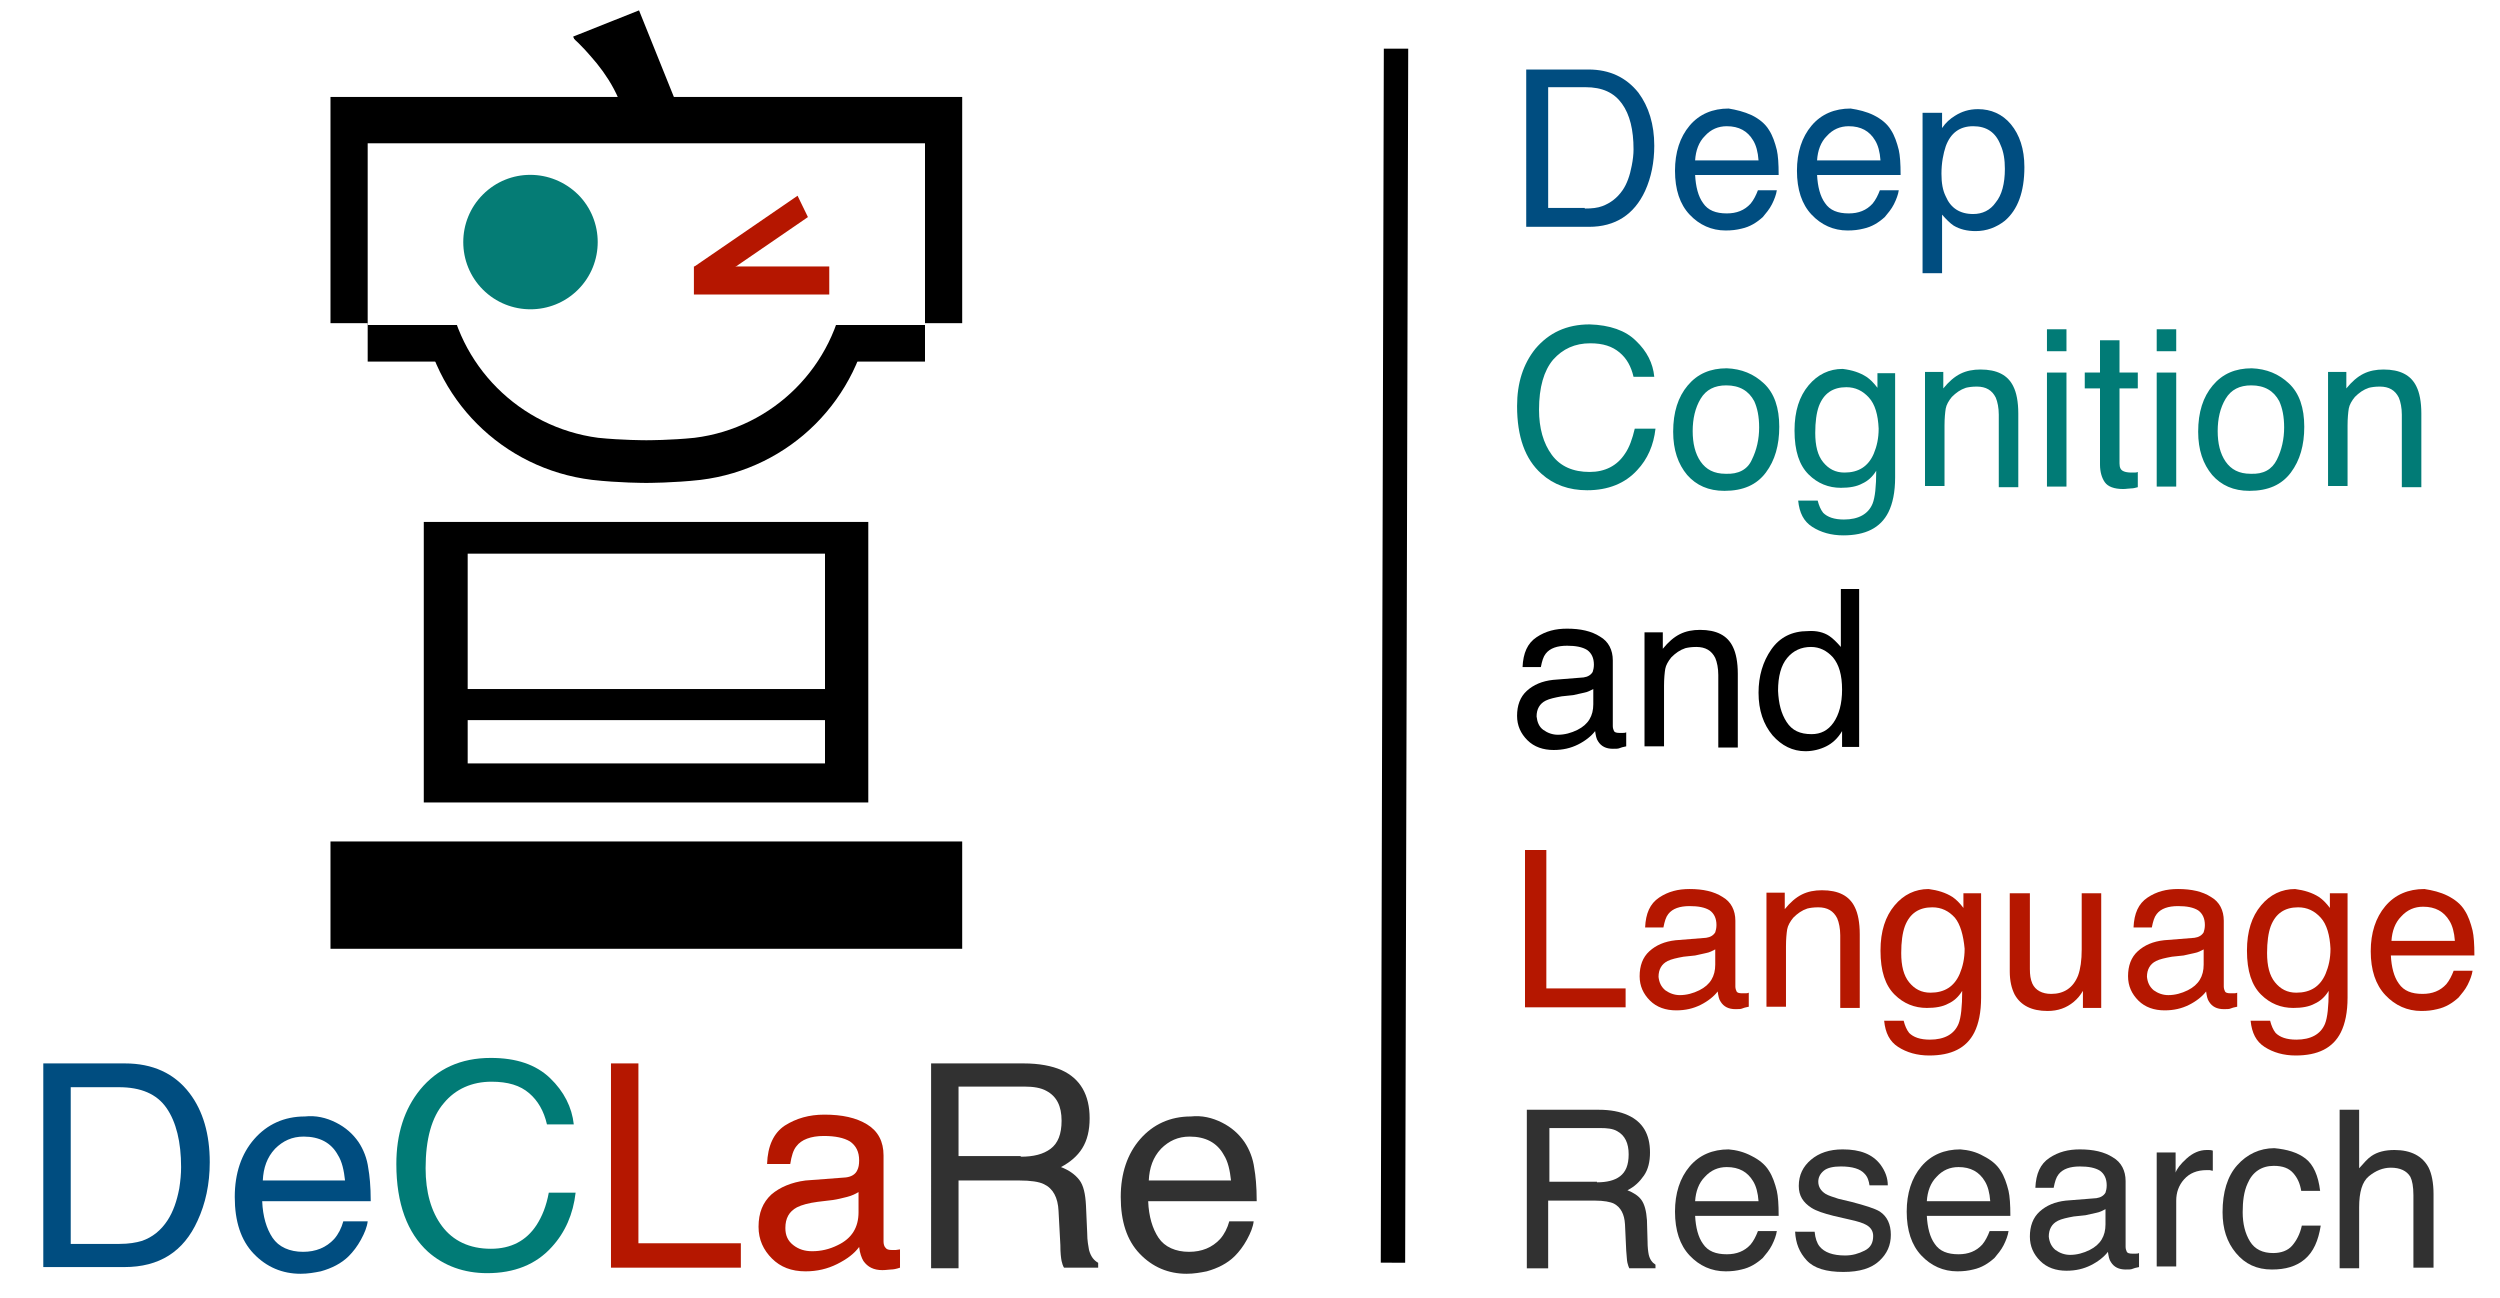 <?xml version="1.0" encoding="utf-8"?>
<!-- Generator: Adobe Illustrator 24.0.3, SVG Export Plug-In . SVG Version: 6.00 Build 0)  -->
<svg version="1.1"
	 id="svg457" xmlns:cc="http://creativecommons.org/ns#" xmlns:dc="http://purl.org/dc/elements/1.1/" xmlns:inkscape="http://www.inkscape.org/namespaces/inkscape" xmlns:rdf="http://www.w3.org/1999/02/22-rdf-syntax-ns#" xmlns:sodipodi="http://sodipodi.sourceforge.net/DTD/sodipodi-0.dtd" xmlns:svg="http://www.w3.org/2000/svg"
	 xmlns="http://www.w3.org/2000/svg" xmlns:xlink="http://www.w3.org/1999/xlink" x="0px" y="0px" viewBox="0 0 410 212.9"
	 style="enable-background:new 0 0 410 212.9;" xml:space="preserve">
<style type="text/css">
	.st0{clip-path:url(#SVGID_2_);}
	.st1{fill:#FFFFFF;}
	.st2{enable-background:new    ;}
	.st3{fill:#004D80;}
	.st4{fill:#017B76;}
	.st5{fill:#B51700;}
	.st6{fill:#313131;}
	.st7{fill:none;stroke:#000000;stroke-width:4;stroke-miterlimit:5.333;}
	.st8{clip-path:url(#SVGID_4_);}
	.st9{clip-path:url(#SVGID_6_);}
	.st10{clip-path:url(#SVGID_8_);}
	.st11{clip-path:url(#SVGID_10_);}
	.st12{clip-path:url(#SVGID_12_);}
	.st13{clip-path:url(#SVGID_14_);}
	.st14{clip-path:url(#SVGID_16_);}
	.st15{clip-path:url(#SVGID_18_);}
	.st16{clip-path:url(#SVGID_20_);}
	.st17{clip-path:url(#SVGID_22_);}
	.st18{clip-path:url(#SVGID_24_);}
	.st19{clip-path:url(#SVGID_26_);}
	.st20{fill:none;stroke:#FFFFFF;stroke-width:8;stroke-miterlimit:5.333;}
	.st21{clip-path:url(#SVGID_28_);}
	.st22{clip-path:url(#SVGID_30_);}
	.st23{clip-path:url(#SVGID_32_);}
	.st24{clip-path:url(#SVGID_34_);}
	.st25{fill:#057C75;}
	.st26{clip-path:url(#SVGID_36_);}
	.st27{fill:#B51600;}
	.st28{clip-path:url(#SVGID_38_);}
	.st29{clip-path:url(#SVGID_40_);}
</style>
<sodipodi:namedview  bordercolor="#666666" borderopacity="1" gridtolerance="10" guidetolerance="10" id="namedview459" inkscape:current-layer="g465" inkscape:cx="682.66663" inkscape:cy="512" inkscape:document-rotation="0" inkscape:pageopacity="0" inkscape:pageshadow="2" inkscape:window-height="1005" inkscape:window-maximized="0" inkscape:window-width="1680" inkscape:window-x="0" inkscape:window-y="23" inkscape:zoom="0.265625" objecttolerance="10" pagecolor="#ffffff" showgrid="false">
	</sodipodi:namedview>
<g id="g467">
</g>
<g id="g469">
	<g>
		<defs>
			<rect id="SVGID_1_" x="-698" y="-60.1" width="1365.3" height="1024"/>
		</defs>
		<clipPath id="SVGID_2_">
			<use xlink:href="#SVGID_1_"  style="overflow:visible;"/>
		</clipPath>
		<g id="g471" class="st0">
			<path id="path477" inkscape:connector-curvature="0" class="st1" d="M-698-60.1H667.3v1024H-698V-60.1z"/>
			<g id="g479" transform="translate(709,695)">
				<g class="st2">
					<path class="st3" d="M-458.8-683.6h10.3c3.5,0,6.2,1.3,8.2,3.8c1.7,2.3,2.6,5.2,2.6,8.7c0,2.7-0.5,5.2-1.5,7.4
						c-1.8,3.9-4.9,5.9-9.2,5.9h-10.3V-683.6z M-449.1-660.8c1.2,0,2.1-0.1,2.9-0.4c1.3-0.5,2.4-1.3,3.3-2.6c0.7-1,1.2-2.4,1.5-4
						c0.2-1,0.3-1.9,0.3-2.7c0-3.2-0.6-5.7-1.9-7.5s-3.2-2.7-6-2.7h-6.1v19.8H-449.1z"/>
				</g>
				<g class="st2">
					<path class="st3" d="M-421.7-676.1c1.2,0.6,2.2,1.4,2.8,2.4c0.6,0.9,1,2.1,1.3,3.3c0.2,0.9,0.3,2.2,0.3,4.1H-431
						c0.1,1.9,0.5,3.5,1.3,4.6c0.8,1.2,2.1,1.7,3.9,1.7c1.6,0,2.9-0.5,3.9-1.6c0.5-0.6,0.9-1.4,1.2-2.2h3.1
						c-0.1,0.7-0.4,1.5-0.8,2.3s-1,1.5-1.5,2.1c-1,0.9-2.1,1.6-3.5,1.9c-0.8,0.2-1.6,0.3-2.6,0.3c-2.3,0-4.3-0.9-5.9-2.6
						c-1.6-1.7-2.4-4.1-2.4-7.2c0-3,0.8-5.5,2.4-7.4c1.6-1.9,3.8-2.8,6.4-2.8C-424.3-677-423-676.7-421.7-676.1z M-420.6-668.7
						c-0.1-1.4-0.4-2.5-0.9-3.3c-0.9-1.5-2.3-2.3-4.3-2.3c-1.4,0-2.6,0.5-3.6,1.6c-1,1-1.5,2.4-1.6,4H-420.6z"/>
				</g>
				<g class="st2">
					<path class="st3" d="M-401.7-676.1c1.2,0.6,2.2,1.4,2.8,2.4c0.6,0.9,1,2.1,1.3,3.3c0.2,0.9,0.3,2.2,0.3,4.1H-411
						c0.1,1.9,0.5,3.5,1.3,4.6c0.8,1.2,2.1,1.7,3.9,1.7c1.6,0,2.9-0.5,3.9-1.6c0.5-0.6,0.9-1.4,1.2-2.2h3.1
						c-0.1,0.7-0.4,1.5-0.8,2.3s-1,1.5-1.5,2.1c-1,0.9-2.1,1.6-3.5,1.9c-0.8,0.2-1.6,0.3-2.6,0.3c-2.3,0-4.3-0.9-5.9-2.6
						c-1.6-1.7-2.4-4.1-2.4-7.2c0-3,0.8-5.5,2.4-7.4c1.6-1.9,3.8-2.8,6.4-2.8C-404.2-677-402.9-676.7-401.7-676.1z M-400.6-668.7
						c-0.1-1.4-0.4-2.5-0.9-3.3c-0.9-1.5-2.3-2.3-4.3-2.3c-1.4,0-2.6,0.5-3.6,1.6c-1,1-1.5,2.4-1.6,4H-400.6z"/>
				</g>
				<g class="st2">
					<path class="st3" d="M-393.6-676.5h3.1v2.5c0.6-0.9,1.3-1.5,2.1-2c1.1-0.7,2.3-1.1,3.8-1.1c2.1,0,4,0.8,5.4,2.5s2.2,4,2.2,7
						c0,4.1-1.1,7-3.2,8.8c-1.4,1.1-3,1.7-4.8,1.7c-1.4,0-2.6-0.3-3.6-0.9c-0.6-0.4-1.2-1-1.9-1.8v9.6h-3.2V-676.5z M-381.7-661.8
						c1-1.2,1.5-3.1,1.5-5.5c0-1.5-0.2-2.8-0.7-3.9c-0.8-2.1-2.3-3.1-4.5-3.1c-2.2,0-3.7,1.1-4.5,3.3c-0.4,1.2-0.7,2.7-0.7,4.5
						c0,1.5,0.2,2.7,0.7,3.7c0.8,1.9,2.3,2.9,4.5,2.9C-383.9-659.9-382.6-660.5-381.7-661.8z"/>
				</g>
			</g>
			<g id="g485" transform="translate(709,663)">
				<g class="st2">
					<path class="st4" d="M-440.7-607.1c1.8,1.7,2.8,3.7,3,5.9h-3.4c-0.4-1.7-1.1-3-2.3-4s-2.7-1.5-4.8-1.5c-2.5,0-4.5,0.9-6.1,2.7
						c-1.5,1.8-2.3,4.5-2.3,8.2c0,3,0.7,5.5,2.1,7.4c1.4,1.9,3.5,2.8,6.2,2.8c2.5,0,4.5-1,5.8-3c0.7-1,1.2-2.4,1.6-4.1h3.4
						c-0.3,2.7-1.3,5-3,6.8c-2,2.2-4.8,3.3-8.2,3.3c-3,0-5.5-0.9-7.5-2.7c-2.7-2.4-4-6.1-4-11.1c0-3.8,1-6.9,3-9.4
						c2.2-2.6,5.1-4,8.9-4C-445-609.7-442.4-608.8-440.7-607.1z"/>
				</g>
				<g class="st2">
					<path class="st4" d="M-419.7-600.1c1.7,1.6,2.5,4,2.5,7.1c0,3-0.7,5.5-2.2,7.5c-1.5,2-3.7,3-6.8,3c-2.6,0-4.6-0.9-6.1-2.6
						c-1.5-1.8-2.3-4.1-2.3-7.1c0-3.2,0.8-5.7,2.4-7.6c1.6-1.9,3.7-2.8,6.4-2.8C-423.4-602.5-421.4-601.7-419.7-600.1z
						 M-421.7-587.6c0.8-1.6,1.2-3.4,1.2-5.3c0-1.8-0.3-3.2-0.8-4.3c-0.9-1.7-2.4-2.6-4.6-2.6c-1.9,0-3.3,0.7-4.2,2.2
						s-1.3,3.3-1.3,5.3c0,2,0.4,3.7,1.3,5s2.2,2,4.1,2C-423.9-585.2-422.4-586-421.7-587.6z"/>
				</g>
				<g class="st2">
					<path class="st4" d="M-402.9-601.2c0.6,0.4,1.2,1,1.8,1.8v-2.4h2.9v17.1c0,2.4-0.4,4.3-1.1,5.7c-1.3,2.6-3.8,3.8-7.4,3.8
						c-2,0-3.7-0.5-5.1-1.4c-1.4-0.9-2.1-2.3-2.3-4.3h3.2c0.2,0.8,0.5,1.5,0.9,2c0.7,0.7,1.8,1.1,3.4,1.1c2.4,0,4-0.9,4.7-2.6
						c0.4-1,0.6-2.8,0.6-5.4c-0.6,1-1.4,1.7-2.3,2.1c-0.9,0.5-2.1,0.7-3.5,0.7c-2,0-3.8-0.7-5.3-2.2s-2.3-3.8-2.3-7.2
						c0-3.2,0.8-5.6,2.3-7.4s3.4-2.7,5.6-2.7C-405.2-602.3-404-601.9-402.9-601.2z M-402.5-597.8c-1-1.1-2.2-1.7-3.7-1.7
						c-2.2,0-3.7,1-4.5,3.1c-0.4,1.1-0.6,2.6-0.6,4.4c0,2.1,0.4,3.7,1.3,4.8c0.9,1.1,2,1.7,3.5,1.7c2.3,0,3.9-1,4.8-3.1
						c0.5-1.2,0.8-2.5,0.8-4.1C-401-595-401.5-596.7-402.5-597.8z"/>
				</g>
				<g class="st2">
					<path class="st4" d="M-393.3-602h3v2.7c0.9-1.1,1.8-1.9,2.8-2.4s2.1-0.7,3.3-0.7c2.7,0,4.5,0.9,5.4,2.8c0.5,1,0.8,2.5,0.8,4.4
						v12.1h-3.2V-595c0-1.1-0.2-2.1-0.5-2.8c-0.6-1.2-1.6-1.8-3.1-1.8c-0.8,0-1.4,0.1-1.8,0.2c-0.9,0.3-1.6,0.8-2.3,1.5
						c-0.5,0.6-0.9,1.3-1,1.9s-0.2,1.6-0.2,2.8v9.9h-3.2V-602z"/>
				</g>
				<g class="st2">
					<path class="st4" d="M-373.3-609h3.2v3.6h-3.2V-609z M-373.3-601.9h3.2v18.7h-3.2V-601.9z"/>
				</g>
				<g class="st2">
					<path class="st4" d="M-364.6-607.2h3.2v5.3h3v2.6h-3v12.3c0,0.7,0.2,1.1,0.7,1.3c0.2,0.1,0.7,0.2,1.2,0.2c0.2,0,0.3,0,0.5,0
						c0.2,0,0.4,0,0.6-0.1v2.5c-0.4,0.1-0.7,0.2-1.1,0.2s-0.8,0.1-1.3,0.1c-1.5,0-2.5-0.4-3-1.1s-0.8-1.7-0.8-2.9v-12.5h-2.5v-2.6
						h2.5V-607.2z"/>
				</g>
				<g class="st2">
					<path class="st4" d="M-355.3-609h3.2v3.6h-3.2V-609z M-355.3-601.9h3.2v18.7h-3.2V-601.9z"/>
				</g>
				<g class="st2">
					<path class="st4" d="M-333.6-600.1c1.7,1.6,2.5,4,2.5,7.1c0,3-0.7,5.5-2.2,7.5c-1.5,2-3.7,3-6.8,3c-2.6,0-4.6-0.9-6.1-2.6
						c-1.5-1.8-2.3-4.1-2.3-7.1c0-3.2,0.8-5.7,2.4-7.6c1.6-1.9,3.7-2.8,6.4-2.8C-337.3-602.5-335.3-601.7-333.6-600.1z
						 M-335.6-587.6c0.8-1.6,1.2-3.4,1.2-5.3c0-1.8-0.3-3.2-0.8-4.3c-0.9-1.7-2.4-2.6-4.6-2.6c-1.9,0-3.3,0.7-4.2,2.2
						s-1.3,3.3-1.3,5.3c0,2,0.4,3.7,1.3,5s2.2,2,4.1,2C-337.8-585.2-336.4-586-335.6-587.6z"/>
				</g>
				<g class="st2">
					<path class="st4" d="M-327.2-602h3v2.7c0.9-1.1,1.8-1.9,2.8-2.4s2.1-0.7,3.3-0.7c2.7,0,4.5,0.9,5.4,2.8c0.5,1,0.8,2.5,0.8,4.4
						v12.1h-3.2V-595c0-1.1-0.2-2.1-0.5-2.8c-0.6-1.2-1.6-1.8-3.1-1.8c-0.8,0-1.4,0.1-1.8,0.2c-0.9,0.3-1.6,0.8-2.3,1.5
						c-0.5,0.6-0.9,1.3-1,1.9s-0.2,1.6-0.2,2.8v9.9h-3.2V-602z"/>
				</g>
			</g>
			<g id="g491" transform="translate(709,631)">
				<g class="st2">
					<path d="M-449.3-519.9c0.7-0.1,1.2-0.4,1.5-0.9c0.1-0.3,0.2-0.7,0.2-1.2c0-1.1-0.4-1.9-1.1-2.4c-0.8-0.5-1.9-0.7-3.3-0.7
						c-1.6,0-2.8,0.4-3.5,1.3c-0.4,0.5-0.6,1.2-0.8,2.2h-3c0.1-2.3,0.8-3.9,2.3-4.9s3.1-1.4,5-1.4c2.2,0,4,0.4,5.4,1.3
						c1.4,0.8,2.1,2.2,2.1,3.9v10.8c0,0.3,0.1,0.6,0.2,0.8s0.4,0.3,0.9,0.3c0.1,0,0.3,0,0.5,0s0.4,0,0.6-0.1v2.3
						c-0.5,0.1-0.9,0.2-1.1,0.3s-0.6,0.1-1.1,0.1c-1.1,0-1.9-0.4-2.4-1.2c-0.3-0.4-0.4-1-0.5-1.7c-0.6,0.8-1.6,1.6-2.8,2.2
						c-1.2,0.6-2.5,0.9-4,0.9c-1.7,0-3.2-0.5-4.3-1.6s-1.7-2.4-1.7-4c0-1.7,0.5-3.1,1.6-4.1c1.1-1,2.5-1.6,4.3-1.8L-449.3-519.9z
						 M-455.9-511.3c0.7,0.5,1.5,0.8,2.4,0.8c1.1,0,2.2-0.3,3.2-0.8c1.8-0.9,2.6-2.3,2.6-4.2v-2.5c-0.4,0.2-0.9,0.5-1.5,0.6
						s-1.2,0.3-1.8,0.4l-1.9,0.2c-1.1,0.2-2,0.4-2.6,0.7c-1,0.5-1.5,1.4-1.5,2.6C-456.9-512.6-456.6-511.8-455.9-511.3z"/>
				</g>
				<g class="st2">
					<path d="M-439.3-527.3h3v2.7c0.9-1.1,1.8-1.9,2.8-2.4s2.1-0.7,3.3-0.7c2.7,0,4.5,0.9,5.4,2.8c0.5,1,0.8,2.5,0.8,4.4v12.1h-3.2
						v-11.9c0-1.1-0.2-2.1-0.5-2.8c-0.6-1.2-1.6-1.8-3.1-1.8c-0.8,0-1.4,0.1-1.8,0.2c-0.9,0.3-1.6,0.8-2.3,1.5
						c-0.5,0.6-0.9,1.3-1,1.9s-0.2,1.6-0.2,2.8v9.9h-3.2V-527.3z"/>
				</g>
				<g class="st2">
					<path d="M-409-526.7c0.6,0.4,1.2,1,1.9,1.8v-9.5h3v25.9h-2.8v-2.6c-0.7,1.2-1.6,2-2.6,2.5s-2.2,0.8-3.4,0.8
						c-2.1,0-3.9-0.9-5.4-2.6c-1.5-1.8-2.3-4.1-2.3-7c0-2.7,0.7-5.1,2.1-7.1c1.4-2,3.4-3,6-3C-411.1-527.6-409.9-527.3-409-526.7z
						 M-416-512.6c0.9,1.4,2.2,2,4.1,2c1.5,0,2.7-0.6,3.6-1.9c0.9-1.3,1.4-3.1,1.4-5.4c0-2.4-0.5-4.1-1.5-5.3
						c-1-1.1-2.2-1.7-3.6-1.7c-1.6,0-2.9,0.6-3.9,1.8s-1.5,3-1.5,5.4C-417.3-515.6-416.9-514-416-512.6z"/>
				</g>
			</g>
			<g id="g497" transform="translate(709,599)">
				<g class="st2">
					<path class="st5" d="M-458.9-459.6h3.5v22.7h13v3.1h-16.5V-459.6z"/>
				</g>
				<g class="st2">
					<path class="st5" d="M-429.2-445.2c0.7-0.1,1.2-0.4,1.5-0.9c0.1-0.3,0.2-0.7,0.2-1.2c0-1.1-0.4-1.9-1.1-2.4
						c-0.8-0.5-1.9-0.7-3.3-0.7c-1.6,0-2.8,0.4-3.5,1.3c-0.4,0.5-0.6,1.2-0.8,2.2h-3c0.1-2.3,0.8-3.9,2.3-4.9s3.1-1.4,5-1.4
						c2.2,0,4,0.4,5.4,1.3c1.4,0.8,2.1,2.2,2.1,3.9v10.8c0,0.3,0.1,0.6,0.2,0.8s0.4,0.3,0.9,0.3c0.1,0,0.3,0,0.5,0s0.4,0,0.6-0.1
						v2.3c-0.5,0.1-0.9,0.2-1.1,0.3s-0.6,0.1-1.1,0.1c-1.1,0-1.9-0.4-2.4-1.2c-0.3-0.4-0.4-1-0.5-1.7c-0.6,0.8-1.6,1.6-2.8,2.2
						c-1.2,0.6-2.5,0.9-4,0.9c-1.7,0-3.2-0.5-4.3-1.6s-1.7-2.4-1.7-4c0-1.7,0.5-3.1,1.6-4.1c1.1-1,2.5-1.6,4.3-1.8L-429.2-445.2z
						 M-435.9-436.6c0.7,0.5,1.5,0.8,2.4,0.8c1.1,0,2.2-0.3,3.2-0.8c1.8-0.9,2.6-2.3,2.6-4.2v-2.5c-0.4,0.2-0.9,0.5-1.5,0.6
						s-1.2,0.3-1.8,0.4l-1.9,0.2c-1.1,0.2-2,0.4-2.6,0.7c-1,0.5-1.5,1.4-1.5,2.6C-436.9-437.9-436.6-437.2-435.9-436.6z"/>
				</g>
				<g class="st2">
					<path class="st5" d="M-419.3-452.6h3v2.7c0.9-1.1,1.8-1.9,2.8-2.4s2.1-0.7,3.3-0.7c2.7,0,4.5,0.9,5.4,2.8
						c0.5,1,0.8,2.5,0.8,4.4v12.1h-3.2v-11.9c0-1.1-0.2-2.1-0.5-2.8c-0.6-1.2-1.6-1.8-3.1-1.8c-0.8,0-1.4,0.1-1.8,0.2
						c-0.9,0.3-1.6,0.8-2.3,1.5c-0.5,0.6-0.9,1.3-1,1.9s-0.2,1.6-0.2,2.8v9.9h-3.2V-452.6z"/>
				</g>
				<g class="st2">
					<path class="st5" d="M-388.8-451.9c0.6,0.4,1.2,1,1.8,1.8v-2.4h2.9v17.1c0,2.4-0.4,4.3-1.1,5.7c-1.3,2.6-3.8,3.8-7.4,3.8
						c-2,0-3.7-0.5-5.1-1.4c-1.4-0.9-2.1-2.3-2.3-4.3h3.2c0.2,0.8,0.5,1.5,0.9,2c0.7,0.7,1.8,1.1,3.4,1.1c2.4,0,4-0.9,4.7-2.6
						c0.4-1,0.6-2.8,0.6-5.4c-0.6,1-1.4,1.7-2.3,2.1c-0.9,0.5-2.1,0.7-3.5,0.7c-2,0-3.8-0.7-5.3-2.2s-2.3-3.8-2.3-7.2
						c0-3.2,0.8-5.6,2.3-7.4s3.4-2.7,5.6-2.7C-391.2-453-389.9-452.6-388.8-451.9z M-388.4-448.5c-1-1.1-2.2-1.7-3.7-1.7
						c-2.2,0-3.7,1-4.5,3.1c-0.4,1.1-0.6,2.6-0.6,4.4c0,2.1,0.4,3.7,1.3,4.8c0.9,1.1,2,1.7,3.5,1.7c2.3,0,3.9-1,4.8-3.1
						c0.5-1.2,0.8-2.5,0.8-4.1C-387-445.6-387.5-447.4-388.4-448.5z"/>
				</g>
				<g class="st2">
					<path class="st5" d="M-376.1-452.6v12.5c0,1,0.1,1.7,0.4,2.4c0.5,1.1,1.6,1.7,3.1,1.7c2.1,0,3.6-1,4.4-3
						c0.4-1.1,0.6-2.5,0.6-4.3v-9.2h3.2v18.8h-3l0-2.8c-0.4,0.7-0.9,1.3-1.5,1.8c-1.2,1-2.6,1.5-4.3,1.5c-2.6,0-4.4-0.9-5.4-2.7
						c-0.5-1-0.8-2.2-0.8-3.8v-12.8H-376.1z"/>
				</g>
				<g class="st2">
					<path class="st5" d="M-349.1-445.2c0.7-0.1,1.2-0.4,1.5-0.9c0.1-0.3,0.2-0.7,0.2-1.2c0-1.1-0.4-1.9-1.1-2.4
						c-0.8-0.5-1.9-0.7-3.3-0.7c-1.6,0-2.8,0.4-3.5,1.3c-0.4,0.5-0.6,1.2-0.8,2.2h-3c0.1-2.3,0.8-3.9,2.3-4.9s3.1-1.4,5-1.4
						c2.2,0,4,0.4,5.4,1.3c1.4,0.8,2.1,2.2,2.1,3.9v10.8c0,0.3,0.1,0.6,0.2,0.8s0.4,0.3,0.9,0.3c0.1,0,0.3,0,0.5,0s0.4,0,0.6-0.1
						v2.3c-0.5,0.1-0.9,0.2-1.1,0.3s-0.6,0.1-1.1,0.1c-1.1,0-1.9-0.4-2.4-1.2c-0.3-0.4-0.4-1-0.5-1.7c-0.6,0.8-1.6,1.6-2.8,2.2
						c-1.2,0.6-2.5,0.9-4,0.9c-1.7,0-3.2-0.5-4.3-1.6s-1.7-2.4-1.7-4c0-1.7,0.5-3.1,1.6-4.1c1.1-1,2.5-1.6,4.3-1.8L-349.1-445.2z
						 M-355.8-436.6c0.7,0.5,1.5,0.8,2.4,0.8c1.1,0,2.2-0.3,3.2-0.8c1.8-0.9,2.6-2.3,2.6-4.2v-2.5c-0.4,0.2-0.9,0.5-1.5,0.6
						s-1.2,0.3-1.8,0.4l-1.9,0.2c-1.1,0.2-2,0.4-2.6,0.7c-1,0.5-1.5,1.4-1.5,2.6C-356.8-437.9-356.5-437.2-355.8-436.6z"/>
				</g>
				<g class="st2">
					<path class="st5" d="M-328.7-451.9c0.6,0.4,1.2,1,1.8,1.8v-2.4h2.9v17.1c0,2.4-0.4,4.3-1.1,5.7c-1.3,2.6-3.8,3.8-7.4,3.8
						c-2,0-3.7-0.5-5.1-1.4c-1.4-0.9-2.1-2.3-2.3-4.3h3.2c0.2,0.8,0.5,1.5,0.9,2c0.7,0.7,1.8,1.1,3.4,1.1c2.4,0,4-0.9,4.7-2.6
						c0.4-1,0.6-2.8,0.6-5.4c-0.6,1-1.4,1.7-2.3,2.1c-0.9,0.5-2.1,0.7-3.5,0.7c-2,0-3.8-0.7-5.3-2.2s-2.3-3.8-2.3-7.2
						c0-3.2,0.8-5.6,2.3-7.4s3.4-2.7,5.6-2.7C-331.1-453-329.8-452.6-328.7-451.9z M-328.4-448.5c-1-1.1-2.2-1.7-3.7-1.7
						c-2.2,0-3.7,1-4.5,3.1c-0.4,1.1-0.6,2.6-0.6,4.4c0,2.1,0.4,3.7,1.3,4.8c0.9,1.1,2,1.7,3.5,1.7c2.3,0,3.9-1,4.8-3.1
						c0.5-1.2,0.8-2.5,0.8-4.1C-326.9-445.6-327.4-447.4-328.4-448.5z"/>
				</g>
				<g class="st2">
					<path class="st5" d="M-307.6-452.1c1.2,0.6,2.2,1.4,2.8,2.4c0.6,0.9,1,2.1,1.3,3.3c0.2,0.9,0.3,2.2,0.3,4.1h-13.7
						c0.1,1.9,0.5,3.5,1.3,4.6c0.8,1.2,2.1,1.7,3.9,1.7c1.6,0,2.9-0.5,3.9-1.6c0.5-0.6,0.9-1.4,1.2-2.2h3.1
						c-0.1,0.7-0.4,1.5-0.8,2.3s-1,1.5-1.5,2.1c-1,0.9-2.1,1.6-3.5,1.9c-0.8,0.2-1.6,0.3-2.6,0.3c-2.3,0-4.3-0.9-5.9-2.6
						c-1.6-1.7-2.4-4.1-2.4-7.2c0-3,0.8-5.5,2.4-7.4c1.6-1.9,3.8-2.8,6.4-2.8C-310.1-453-308.8-452.7-307.6-452.1z M-306.4-444.7
						c-0.1-1.4-0.4-2.5-0.9-3.3c-0.9-1.5-2.3-2.3-4.3-2.3c-1.4,0-2.6,0.5-3.6,1.6c-1,1-1.5,2.4-1.6,4H-306.4z"/>
				</g>
			</g>
			<g id="g503" transform="translate(709,567)">
				<g class="st2">
					<path class="st6" d="M-458.5-385h11.7c1.9,0,3.5,0.3,4.8,0.9c2.4,1.1,3.6,3.1,3.6,6.1c0,1.5-0.3,2.8-1,3.8s-1.5,1.8-2.7,2.4
						c1,0.4,1.8,0.9,2.3,1.6s0.8,1.8,0.9,3.3l0.1,3.5c0,1,0.1,1.7,0.2,2.2c0.2,0.8,0.6,1.3,1.1,1.6v0.6h-4.3
						c-0.1-0.2-0.2-0.5-0.3-0.9s-0.1-1-0.2-2l-0.2-4.3c-0.1-1.7-0.7-2.8-1.8-3.4c-0.6-0.3-1.7-0.5-3.1-0.5h-7.7v11.1h-3.5V-385z
						 M-447.1-373.1c1.6,0,2.9-0.3,3.8-1s1.4-1.8,1.4-3.6c0-1.8-0.6-3.1-1.9-3.8c-0.7-0.4-1.6-0.5-2.8-0.5h-8.3v8.8H-447.1z"/>
				</g>
				<g class="st2">
					<path class="st6" d="M-421.7-377.4c1.2,0.6,2.2,1.4,2.8,2.4c0.6,0.9,1,2.1,1.3,3.3c0.2,0.9,0.3,2.2,0.3,4.1H-431
						c0.1,1.9,0.5,3.5,1.3,4.6c0.8,1.2,2.1,1.7,3.9,1.7c1.6,0,2.9-0.5,3.9-1.6c0.5-0.6,0.9-1.4,1.2-2.2h3.1
						c-0.1,0.7-0.4,1.5-0.8,2.3s-1,1.5-1.5,2.1c-1,0.9-2.1,1.6-3.5,1.9c-0.8,0.2-1.6,0.3-2.6,0.3c-2.3,0-4.3-0.9-5.9-2.6
						c-1.6-1.7-2.4-4.1-2.4-7.2c0-3,0.8-5.5,2.4-7.4c1.6-1.9,3.8-2.8,6.4-2.8C-424.3-378.4-423-378.1-421.7-377.4z M-420.6-370
						c-0.1-1.4-0.4-2.5-0.9-3.3c-0.9-1.5-2.3-2.3-4.3-2.3c-1.4,0-2.6,0.5-3.6,1.6c-1,1-1.5,2.4-1.6,4H-420.6z"/>
				</g>
				<g class="st2">
					<path class="st6" d="M-411.4-365c0.1,1.1,0.4,1.9,0.8,2.4c0.8,1,2.2,1.5,4.2,1.5c1.2,0,2.2-0.3,3.2-0.8s1.4-1.3,1.4-2.4
						c0-0.8-0.4-1.4-1.1-1.8c-0.5-0.3-1.4-0.6-2.8-0.9l-2.6-0.6c-1.6-0.4-2.8-0.8-3.6-1.3c-1.4-0.9-2.1-2-2.1-3.6
						c0-1.8,0.7-3.2,2-4.3c1.3-1.1,3-1.7,5.2-1.7c2.9,0,4.9,0.8,6.2,2.5c0.8,1.1,1.2,2.2,1.2,3.4h-3c-0.1-0.7-0.3-1.4-0.8-1.9
						c-0.7-0.8-2-1.2-3.9-1.2c-1.2,0-2.2,0.2-2.8,0.7s-0.9,1.1-0.9,1.8c0,0.8,0.4,1.5,1.2,2c0.5,0.3,1.2,0.5,2.1,0.8l2.1,0.5
						c2.3,0.6,3.9,1.1,4.7,1.6c1.2,0.8,1.8,2.1,1.8,3.8c0,1.7-0.6,3.1-1.9,4.3c-1.3,1.2-3.2,1.8-5.9,1.8c-2.8,0-4.8-0.6-6-1.9
						s-1.8-2.8-1.9-4.7H-411.4z"/>
				</g>
				<g class="st2">
					<path class="st6" d="M-383.7-377.4c1.2,0.6,2.2,1.4,2.8,2.4c0.6,0.9,1,2.1,1.3,3.3c0.2,0.9,0.3,2.2,0.3,4.1H-393
						c0.1,1.9,0.5,3.5,1.3,4.6c0.8,1.2,2.1,1.7,3.9,1.7c1.6,0,2.9-0.5,3.9-1.6c0.5-0.6,0.9-1.4,1.2-2.2h3.1
						c-0.1,0.7-0.4,1.5-0.8,2.3s-1,1.5-1.5,2.1c-1,0.9-2.1,1.6-3.5,1.9c-0.8,0.2-1.6,0.3-2.6,0.3c-2.3,0-4.3-0.9-5.9-2.6
						c-1.6-1.7-2.4-4.1-2.4-7.2c0-3,0.8-5.5,2.4-7.4c1.6-1.9,3.8-2.8,6.4-2.8C-386.2-378.4-384.9-378.1-383.7-377.4z M-382.6-370
						c-0.1-1.4-0.4-2.5-0.9-3.3c-0.9-1.5-2.3-2.3-4.3-2.3c-1.4,0-2.6,0.5-3.6,1.6c-1,1-1.5,2.4-1.6,4H-382.6z"/>
				</g>
				<g class="st2">
					<path class="st6" d="M-365.2-370.5c0.7-0.1,1.2-0.4,1.5-0.9c0.1-0.3,0.2-0.7,0.2-1.2c0-1.1-0.4-1.9-1.1-2.4
						c-0.8-0.5-1.9-0.7-3.3-0.7c-1.6,0-2.8,0.4-3.5,1.3c-0.4,0.5-0.6,1.2-0.8,2.2h-3c0.1-2.3,0.8-3.9,2.3-4.9s3.1-1.4,5-1.4
						c2.2,0,4,0.4,5.4,1.3c1.4,0.8,2.1,2.2,2.1,3.9v10.8c0,0.3,0.1,0.6,0.2,0.8s0.4,0.3,0.9,0.3c0.1,0,0.3,0,0.5,0s0.4,0,0.6-0.1
						v2.3c-0.5,0.1-0.9,0.2-1.1,0.3s-0.6,0.1-1.1,0.1c-1.1,0-1.9-0.4-2.4-1.2c-0.3-0.4-0.4-1-0.5-1.7c-0.6,0.8-1.6,1.6-2.8,2.2
						c-1.2,0.6-2.5,0.9-4,0.9c-1.7,0-3.2-0.5-4.3-1.6s-1.7-2.4-1.7-4c0-1.7,0.5-3.1,1.6-4.1c1.1-1,2.5-1.6,4.3-1.8L-365.2-370.5z
						 M-371.9-362c0.7,0.5,1.5,0.8,2.4,0.8c1.1,0,2.2-0.3,3.2-0.8c1.8-0.9,2.6-2.3,2.6-4.2v-2.5c-0.4,0.2-0.9,0.5-1.5,0.6
						s-1.2,0.3-1.8,0.4l-1.9,0.2c-1.1,0.2-2,0.4-2.6,0.7c-1,0.5-1.5,1.4-1.5,2.6C-372.9-363.2-372.5-362.5-371.9-362z"/>
				</g>
				<g class="st2">
					<path class="st6" d="M-355.2-378h3v3.3c0.2-0.6,0.8-1.4,1.8-2.3s2.1-1.4,3.3-1.4c0.1,0,0.2,0,0.3,0s0.4,0,0.7,0.1v3.3
						c-0.2,0-0.4-0.1-0.5-0.1s-0.3,0-0.5,0c-1.6,0-2.8,0.5-3.7,1.5s-1.3,2.2-1.3,3.5v10.8h-3.2V-378z"/>
				</g>
				<g class="st2">
					<path class="st6" d="M-330.9-377c1.3,1,2.1,2.8,2.4,5.3h-3.1c-0.2-1.2-0.6-2.1-1.3-2.9s-1.7-1.2-3.2-1.2c-2,0-3.5,1-4.3,2.9
						c-0.6,1.3-0.8,2.9-0.8,4.7c0,1.9,0.4,3.5,1.2,4.8s2.1,1.9,3.8,1.9c1.3,0,2.4-0.4,3.1-1.2s1.3-1.9,1.6-3.3h3.1
						c-0.4,2.5-1.2,4.3-2.6,5.5s-3.2,1.7-5.4,1.7c-2.5,0-4.4-0.9-5.9-2.7s-2.2-4-2.2-6.7c0-3.3,0.8-5.9,2.4-7.7s3.7-2.8,6.1-2.8
						C-333.9-378.5-332.2-378-330.9-377z"/>
				</g>
				<g class="st2">
					<path class="st6" d="M-325.3-385h3.2v9.6c0.8-0.9,1.4-1.6,2-2c1-0.7,2.3-1,3.8-1c2.7,0,4.6,1,5.6,2.9c0.5,1,0.8,2.5,0.8,4.3
						v12.1h-3.3V-371c0-1.4-0.2-2.4-0.5-3c-0.6-1-1.7-1.5-3.2-1.5c-1.3,0-2.5,0.5-3.6,1.4s-1.6,2.6-1.6,5.1v10h-3.2V-385z"/>
				</g>
			</g>
			<g id="g509" transform="matrix(0.002,1,1,-0.002,694.768,567.452)">
				<path id="path511" inkscape:connector-curvature="0" class="st7" d="M-361.3-465.6l-199.1,0.9"/>
			</g>
			<g id="g513" transform="translate(526,567)">
				<g class="st2">
					<path class="st3" d="M-518.9-392.6h13.4c4.5,0,8.1,1.6,10.6,4.9c2.2,2.9,3.3,6.7,3.3,11.3c0,3.6-0.7,6.8-2,9.6
						c-2.3,5.1-6.3,7.6-12,7.6h-13.3V-392.6z M-506.4-363c1.5,0,2.7-0.2,3.7-0.5c1.7-0.6,3.1-1.7,4.2-3.4c0.9-1.4,1.5-3.1,1.9-5.2
						c0.2-1.3,0.3-2.4,0.3-3.5c0-4.1-0.8-7.4-2.4-9.7c-1.6-2.3-4.2-3.4-7.8-3.4h-7.9v25.7H-506.4z"/>
				</g>
				<g class="st2">
					<path class="st3" d="M-470.9-382.9c1.6,0.8,2.8,1.9,3.7,3.2c0.8,1.2,1.4,2.7,1.6,4.3c0.2,1.1,0.4,2.9,0.4,5.4h-17.8
						c0.1,2.5,0.7,4.5,1.7,6s2.8,2.3,5,2.3c2.1,0,3.8-0.7,5.1-2.1c0.7-0.8,1.2-1.8,1.5-2.9h4c-0.1,0.9-0.5,1.9-1.1,3
						c-0.6,1.1-1.3,2-2,2.7c-1.2,1.2-2.8,2-4.6,2.5c-1,0.2-2.1,0.4-3.3,0.4c-3,0-5.6-1.1-7.7-3.3c-2.1-2.2-3.1-5.3-3.1-9.3
						c0-3.9,1.1-7.1,3.2-9.5c2.1-2.4,4.9-3.7,8.3-3.7C-474.2-384.1-472.5-383.7-470.9-382.9z M-469.4-373.3
						c-0.2-1.8-0.5-3.2-1.2-4.3c-1.1-2-3-3-5.6-3c-1.9,0-3.4,0.7-4.7,2c-1.3,1.4-1.9,3.1-2,5.2H-469.4z"/>
				</g>
			</g>
			<g id="g519" transform="translate(526,567)">
				<g class="st2">
					<path class="st4" d="M-435.8-390.2c2.3,2.2,3.6,4.8,3.9,7.6h-4.4c-0.5-2.2-1.5-3.9-2.9-5.1c-1.5-1.3-3.5-1.9-6.2-1.9
						c-3.2,0-5.9,1.2-7.8,3.5c-2,2.3-3,5.9-3,10.7c0,3.9,0.9,7.1,2.7,9.5c1.8,2.4,4.5,3.7,8,3.7c3.3,0,5.8-1.3,7.5-3.9
						c0.9-1.4,1.6-3.1,2-5.3h4.4c-0.4,3.5-1.7,6.5-3.9,8.9c-2.6,2.9-6.2,4.3-10.6,4.3c-3.8,0-7.1-1.2-9.7-3.5
						c-3.4-3.1-5.2-7.9-5.2-14.4c0-4.9,1.3-9,3.9-12.2c2.8-3.4,6.6-5.2,11.6-5.2C-441.3-393.5-438.1-392.4-435.8-390.2z"/>
				</g>
			</g>
			<g id="g525" transform="translate(526,567)">
				<g class="st2">
					<path class="st5" d="M-425.8-392.6h4.5v29.5h16.8v4h-21.3V-392.6z"/>
				</g>
				<g class="st2">
					<path class="st5" d="M-387.3-373.9c0.9-0.1,1.6-0.5,1.9-1.2c0.2-0.4,0.3-0.9,0.3-1.6c0-1.4-0.5-2.4-1.5-3.1
						c-1-0.6-2.4-0.9-4.3-0.9c-2.1,0-3.7,0.6-4.5,1.7c-0.5,0.6-0.8,1.6-1,2.9h-3.8c0.1-3,1.1-5.1,2.9-6.3c1.9-1.2,4-1.8,6.5-1.8
						c2.9,0,5.2,0.5,7,1.6c1.8,1.1,2.7,2.8,2.7,5.1v14.1c0,0.4,0.1,0.8,0.3,1c0.2,0.3,0.5,0.4,1.1,0.4c0.2,0,0.4,0,0.6,0
						c0.2,0,0.5-0.1,0.7-0.1v3c-0.6,0.2-1.1,0.3-1.5,0.3c-0.3,0-0.8,0.1-1.4,0.1c-1.4,0-2.4-0.5-3.1-1.5c-0.3-0.5-0.6-1.3-0.7-2.3
						c-0.8,1.1-2,2-3.6,2.8c-1.6,0.8-3.3,1.2-5.2,1.2c-2.3,0-4.1-0.7-5.5-2.1c-1.4-1.4-2.2-3.1-2.2-5.2c0-2.3,0.7-4,2.1-5.3
						c1.4-1.2,3.3-2,5.6-2.3L-387.3-373.9z M-395.9-362.8c0.9,0.7,1.9,1,3.1,1c1.4,0,2.8-0.3,4.2-1c2.3-1.1,3.4-2.9,3.4-5.4v-3.3
						c-0.5,0.3-1.1,0.6-1.9,0.8c-0.8,0.2-1.6,0.4-2.3,0.5l-2.5,0.3c-1.5,0.2-2.6,0.5-3.4,0.9c-1.3,0.7-1.9,1.8-1.9,3.4
						C-397.2-364.4-396.8-363.5-395.9-362.8z"/>
				</g>
			</g>
			<g id="g531" transform="translate(526,567)">
				<g class="st2">
					<path class="st6" d="M-373.3-392.6h15.2c2.5,0,4.6,0.4,6.2,1.1c3.1,1.4,4.6,4.1,4.6,7.9c0,2-0.4,3.6-1.2,4.9
						c-0.8,1.3-2,2.3-3.5,3.1c1.3,0.5,2.3,1.2,3,2.1c0.7,0.9,1,2.3,1.1,4.2l0.2,4.5c0,1.3,0.2,2.2,0.3,2.8c0.3,1.1,0.8,1.7,1.5,2.1
						v0.8h-5.6c-0.2-0.3-0.3-0.7-0.4-1.1c-0.1-0.5-0.2-1.3-0.2-2.6l-0.3-5.6c-0.1-2.2-0.9-3.7-2.4-4.4c-0.8-0.4-2.2-0.6-4-0.6h-10
						v14.4h-4.5V-392.6z M-358.6-377.3c2.1,0,3.7-0.4,4.9-1.3c1.2-0.9,1.8-2.4,1.8-4.6c0-2.4-0.8-4-2.5-4.9
						c-0.9-0.5-2.1-0.7-3.6-0.7h-10.8v11.4H-358.6z"/>
				</g>
				<g class="st2">
					<path class="st6" d="M-325.6-382.9c1.6,0.8,2.8,1.9,3.7,3.2c0.8,1.2,1.4,2.7,1.6,4.3c0.2,1.1,0.4,2.9,0.4,5.4h-17.8
						c0.1,2.5,0.7,4.5,1.7,6s2.8,2.3,5,2.3c2.1,0,3.8-0.7,5.1-2.1c0.7-0.8,1.2-1.8,1.5-2.9h4c-0.1,0.9-0.5,1.9-1.1,3
						c-0.6,1.1-1.3,2-2,2.7c-1.2,1.2-2.8,2-4.6,2.5c-1,0.2-2.1,0.4-3.3,0.4c-3,0-5.6-1.1-7.7-3.3c-2.1-2.2-3.1-5.3-3.1-9.3
						c0-3.9,1.1-7.1,3.2-9.5c2.1-2.4,4.9-3.7,8.3-3.7C-328.9-384.1-327.2-383.7-325.6-382.9z M-324.1-373.3
						c-0.2-1.8-0.5-3.2-1.2-4.3c-1.1-2-3-3-5.6-3c-1.9,0-3.4,0.7-4.7,2c-1.3,1.4-1.9,3.1-2,5.2H-324.1z"/>
				</g>
			</g>
		</g>
	</g>
</g>
<g id="g537">
	<g>
		<defs>
			<rect id="SVGID_3_" x="137.9" y="47.9" width="15.1" height="12.7"/>
		</defs>
		<clipPath id="SVGID_4_">
			<use xlink:href="#SVGID_3_"  style="overflow:visible;"/>
		</clipPath>
		<g id="g539" class="st8">
			<path id="path545" inkscape:connector-curvature="0" d="M139.2,59.3h12.5V49.2h-12.5V59.3z"/>
		</g>
	</g>
</g>
<g id="g547">
	<g>
		<defs>
			<rect id="SVGID_5_" x="67.2" y="3.1" width="77.5" height="77.5"/>
		</defs>
		<clipPath id="SVGID_6_">
			<use xlink:href="#SVGID_5_"  style="overflow:visible;"/>
		</clipPath>
		<g id="g549" class="st9">
			<path id="path555" inkscape:connector-curvature="0" d="M106,4.4c0.2,0,4.5,0,8.9,0.5c14.7,1.8,26.2,13.3,28,28
				c0.5,4.4,0.5,8.8,0.5,8.9s0,4.5-0.5,8.9c-1.8,14.7-13.3,26.2-28,28c-4.4,0.5-8.8,0.5-8.9,0.5c-0.2,0-4.5,0-8.9-0.5
				c-14.7-1.8-26.2-13.3-28-28c-0.5-4.4-0.5-8.8-0.5-8.9s0-4.5,0.5-8.9c1.8-14.7,13.3-26.2,28-28C101.5,4.4,105.8,4.4,106,4.4z"/>
		</g>
	</g>
</g>
<g id="g557">
	<g>
		<defs>
			<rect id="SVGID_7_" x="71.7" y="4.9" width="68.6" height="68.6"/>
		</defs>
		<clipPath id="SVGID_8_">
			<use xlink:href="#SVGID_7_"  style="overflow:visible;"/>
		</clipPath>
		<g id="g559" class="st10">
			<path id="path565" inkscape:connector-curvature="0" class="st1" d="M106,6.2c0.1,0,4,0,7.9,0.4c12.9,1.6,23.1,11.8,24.7,24.7
				c0.4,3.9,0.4,7.7,0.4,7.9c0,0.1,0,4-0.4,7.9c-1.6,12.9-11.8,23.1-24.7,24.7c-3.9,0.4-7.7,0.4-7.9,0.4c-0.1,0-4,0-7.9-0.4
				C85.2,70.1,75,59.9,73.4,47C73,43.1,73,39.3,73,39.1c0-0.1,0-4,0.4-7.9C75,18.3,85.2,8.2,98.1,6.6C102,6.2,105.8,6.2,106,6.2z"/>
		</g>
	</g>
</g>
<g id="g567">
	<g>
		<defs>
			<rect id="SVGID_9_" x="61.1" y="-5.7" width="89.8" height="59.3"/>
		</defs>
		<clipPath id="SVGID_10_">
			<use xlink:href="#SVGID_9_"  style="overflow:visible;"/>
		</clipPath>
		<g id="g569" class="st11">
			<path id="path575" inkscape:connector-curvature="0" class="st1" d="M62.4,52.3h87.1V-4.3H62.4V52.3z"/>
		</g>
	</g>
</g>
<g id="g577">
	<g>
		<defs>
			<rect id="SVGID_11_" x="59" y="47.9" width="15.1" height="12.7"/>
		</defs>
		<clipPath id="SVGID_12_">
			<use xlink:href="#SVGID_11_"  style="overflow:visible;"/>
		</clipPath>
		<g id="g579" class="st12">
			<path id="path585" inkscape:connector-curvature="0" d="M60.3,59.3h12.5V49.2H60.3V59.3z"/>
		</g>
	</g>
</g>
<g id="g587">
	<g>
		<defs>
			<rect id="SVGID_13_" x="52.8" y="136.6" width="106.3" height="20.3"/>
		</defs>
		<clipPath id="SVGID_14_">
			<use xlink:href="#SVGID_13_"  style="overflow:visible;"/>
		</clipPath>
		<g id="g589" class="st13">
			<path id="path595" inkscape:connector-curvature="0" d="M54.2,155.6h103.6V138H54.2V155.6z"/>
		</g>
	</g>
</g>
<g id="g597">
	<g>
		<defs>
			<rect id="SVGID_15_" x="68.2" y="84.2" width="75.6" height="48.7"/>
		</defs>
		<clipPath id="SVGID_16_">
			<use xlink:href="#SVGID_15_"  style="overflow:visible;"/>
		</clipPath>
		<g id="g599" class="st14">
			<path id="path605" inkscape:connector-curvature="0" d="M69.5,131.6h72.9v-46H69.5V131.6z"/>
		</g>
	</g>
</g>
<g id="g607">
	<g>
		<defs>
			<rect id="SVGID_17_" x="75.4" y="116.8" width="61.2" height="9.7"/>
		</defs>
		<clipPath id="SVGID_18_">
			<use xlink:href="#SVGID_17_"  style="overflow:visible;"/>
		</clipPath>
		<g id="g609" class="st15">
			<path id="path615" inkscape:connector-curvature="0" class="st1" d="M76.7,125.2h58.6v-7.1H76.7V125.2z"/>
		</g>
	</g>
</g>
<g id="g617">
	<g>
		<defs>
			<rect id="SVGID_19_" x="75.4" y="89.5" width="61.2" height="24.8"/>
		</defs>
		<clipPath id="SVGID_20_">
			<use xlink:href="#SVGID_19_"  style="overflow:visible;"/>
		</clipPath>
		<g id="g619" class="st16">
			<path id="path625" inkscape:connector-curvature="0" class="st1" d="M76.7,113h58.6V90.8H76.7V113z"/>
		</g>
	</g>
</g>
<g id="g627">
	<g>
		<defs>
			
				<rect id="SVGID_21_" x="95.5" y="1.9" transform="matrix(0.93 -0.367 0.367 0.93 2.737 38.549)" width="14.4" height="20.3"/>
		</defs>
		<clipPath id="SVGID_22_">
			<use xlink:href="#SVGID_21_"  style="overflow:visible;"/>
		</clipPath>
		<g id="g629" class="st17">
			<g>
				<defs>
					<rect id="SVGID_23_" x="-698" y="-60.1" width="1365.3" height="1024"/>
				</defs>
				<clipPath id="SVGID_24_">
					<use xlink:href="#SVGID_23_"  style="overflow:visible;"/>
				</clipPath>
				<g id="g635" class="st18">
					<path id="path641" inkscape:connector-curvature="0" d="M104.8,1.7L94,6l6.5,16.4l10.9-4.3L104.8,1.7z"/>
				</g>
			</g>
		</g>
	</g>
</g>
<g id="g643">
	<g>
		<defs>
			<rect id="SVGID_25_" x="82.7" y="0.5" width="21.4" height="23.1"/>
		</defs>
		<clipPath id="SVGID_26_">
			<use xlink:href="#SVGID_25_"  style="overflow:visible;"/>
		</clipPath>
		<g id="g645" class="st19">
			<g id="g651" transform="matrix(1,0,0,-1,587.953,718.84)">
				<path id="path653" inkscape:connector-curvature="0" class="st20" d="M-502,713.4c2.9-1.5,5.6-3.7,7.9-6.4c2.5-2.8,4.6-6.2,5-10
					"/>
			</g>
		</g>
	</g>
</g>
<g id="g655">
	<g>
		<defs>
			<rect id="SVGID_27_" x="52.8" y="14.6" width="106.3" height="39.8"/>
		</defs>
		<clipPath id="SVGID_28_">
			<use xlink:href="#SVGID_27_"  style="overflow:visible;"/>
		</clipPath>
		<g id="g657" class="st21">
			<path id="path663" inkscape:connector-curvature="0" d="M54.2,53h103.6V15.9H54.2V53z"/>
		</g>
	</g>
</g>
<g id="g665">
	<g>
		<defs>
			<rect id="SVGID_29_" x="58.9" y="22.1" width="94.1" height="32.5"/>
		</defs>
		<clipPath id="SVGID_30_">
			<use xlink:href="#SVGID_29_"  style="overflow:visible;"/>
		</clipPath>
		<g id="g667" class="st22">
			<path id="path673" inkscape:connector-curvature="0" class="st1" d="M60.3,53.3h91.4V23.5H60.3V53.3z"/>
		</g>
	</g>
</g>
<g id="g675">
	<g>
		<defs>
			<rect id="SVGID_31_" x="109.7" y="24.1" width="29.4" height="15.6"/>
		</defs>
		<clipPath id="SVGID_32_">
			<use xlink:href="#SVGID_31_"  style="overflow:visible;"/>
		</clipPath>
		<g id="g677" class="st23">
			<path id="path683" inkscape:connector-curvature="0" class="st1" d="M111,38.4h26.7V25.5H111V38.4z"/>
		</g>
	</g>
</g>
<g id="g685">
	<g>
		<defs>
			<rect id="SVGID_33_" x="74.6" y="27.4" width="24.7" height="24.7"/>
		</defs>
		<clipPath id="SVGID_34_">
			<use xlink:href="#SVGID_33_"  style="overflow:visible;"/>
		</clipPath>
		<g id="g687" class="st24">
			<path id="path693" inkscape:connector-curvature="0" class="st25" d="M94.8,31.9c4.3,4.3,4.3,11.3,0,15.6
				c-4.3,4.3-11.3,4.3-15.6,0c-4.3-4.3-4.3-11.3,0-15.6C83.5,27.6,90.4,27.6,94.8,31.9z"/>
		</g>
	</g>
</g>
<g id="g695">
	<g>
		<defs>
			<rect id="SVGID_35_" x="112.5" y="42.4" width="24.9" height="7.3"/>
		</defs>
		<clipPath id="SVGID_36_">
			<use xlink:href="#SVGID_35_"  style="overflow:visible;"/>
		</clipPath>
		<g id="g697" class="st26">
			<path id="path703" inkscape:connector-curvature="0" class="st27" d="M113.8,48.3H136v-4.6h-22.2V48.3z"/>
		</g>
	</g>
</g>
<g id="g705">
	<g>
		<defs>
			<rect id="SVGID_37_" x="111.5" y="35.7" transform="matrix(0.866 -0.5 0.5 0.866 -3.349 66.923)" width="23.4" height="8.1"/>
		</defs>
		<clipPath id="SVGID_38_">
			<use xlink:href="#SVGID_37_"  style="overflow:visible;"/>
		</clipPath>
		<g id="g707" class="st28">
			<g>
				<defs>
					<rect id="SVGID_39_" x="-698" y="-60.1" width="1365.3" height="1024"/>
				</defs>
				<clipPath id="SVGID_40_">
					<use xlink:href="#SVGID_39_"  style="overflow:visible;"/>
				</clipPath>
				<g id="g713" class="st29">
					<path id="path719" inkscape:connector-curvature="0" class="st27" d="M113.9,43.7l16.9-11.6l1.7,3.5l-16.9,11.6L113.9,43.7z"/>
				</g>
			</g>
		</g>
	</g>
</g>
</svg>
